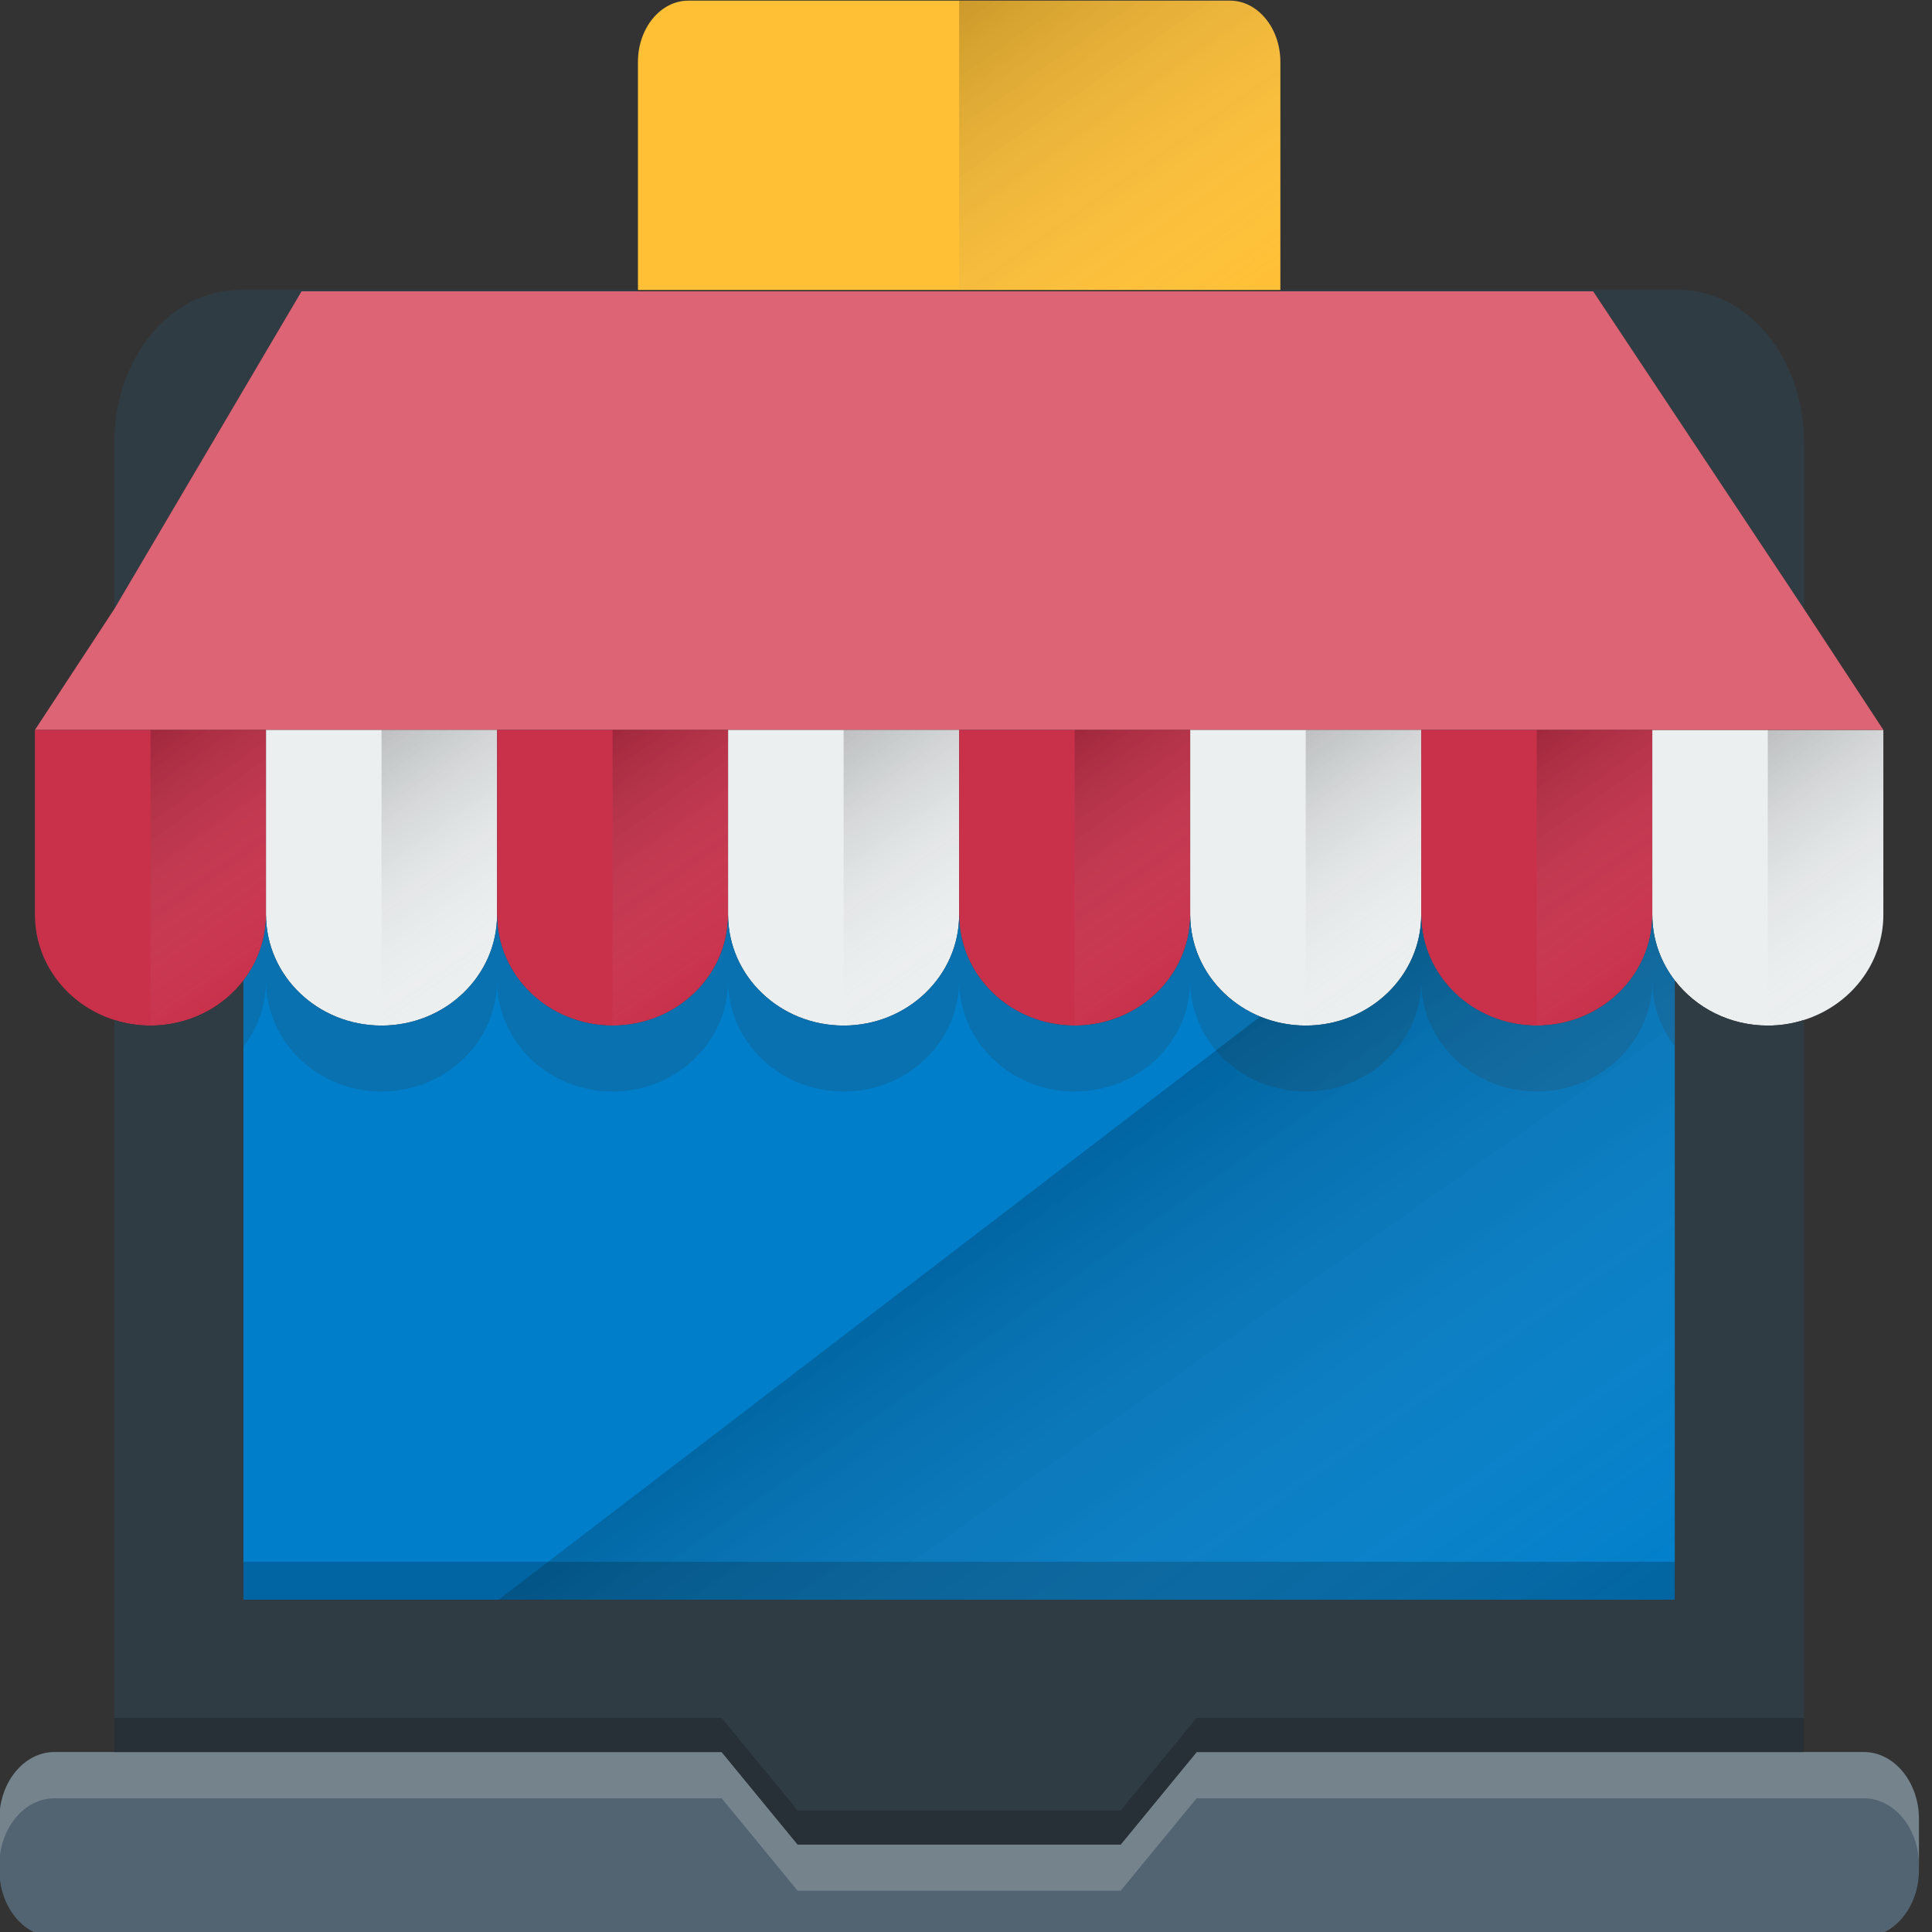 <?xml version="1.0" encoding="UTF-8" standalone="no"?>
<!-- Created with Inkscape (http://www.inkscape.org/) -->

<svg
   xmlns:dc="http://purl.org/dc/elements/1.1/"
   xmlns:cc="http://creativecommons.org/ns#"
   xmlns:rdf="http://www.w3.org/1999/02/22-rdf-syntax-ns#"
   xmlns:svg="http://www.w3.org/2000/svg"
   xmlns="http://www.w3.org/2000/svg"
   xmlns:sodipodi="http://sodipodi.sourceforge.net/DTD/sodipodi-0.dtd"
   xmlns:inkscape="http://www.inkscape.org/namespaces/inkscape"
   width="10.583mm"
   height="10.583mm"
   viewBox="0 0 10.583 10.583"
   version="1.1"
   id="svg8"
   inkscape:version="0.92.4 (33fec40, 2019-01-16)"
   sodipodi:docname="drawing.svg">
  <rect x="0" y="0" width="10.583" height="10.583" fill="#333333" stroke="none"/>
  <defs
     id="defs2" />
  <sodipodi:namedview
     id="base"
     pagecolor="#ffffff"
     bordercolor="#666666"
     borderopacity="1.0"
     inkscape:pageopacity="0.0"
     inkscape:pageshadow="2"
     inkscape:zoom="0.35"
     inkscape:cx="360.01857"
     inkscape:cy="189.40999"
     inkscape:document-units="mm"
     inkscape:current-layer="layer1"
     showgrid="false"
     inkscape:window-width="1366"
     inkscape:window-height="710"
     inkscape:window-x="0"
     inkscape:window-y="28"
     inkscape:window-maximized="1" />
  <g
     inkscape:label="Layer 1"
     inkscape:groupmode="layer"
     id="layer1"
     transform="translate(82.404,-188.365)">
    <g
       id="g509"
       transform="matrix(0.023,0,0,0.028,-83.038,186.504)">
      <g
         id="g435">
        <g
           id="XMLID_1_">
          <g
             id="g366">
            <path
               id="path330"
               d="m 484.59,422.37 v 9.89 c 0,7.26 -5.88,13.15 -13.15,13.15 H 40.55 c -7.26,0 -13.14,-5.88 -13.14,-13.15 v -9.89 c 0,-7.26 5.88,-13.15 13.14,-13.15 h 14.24 20.52 124.12 0.01 l 18.09,18.09 h 76.94 l 18.09,-18.09 h 124.13 20.52 14.23 c 7.26,0 13.15,5.88 13.15,13.15 z"
               inkscape:connector-curvature="0"
               style="fill:#526471" />
            <path
               id="path332"
               d="m 484.59,422.37 v 9.05 c 0,-7.27 -5.89,-13.15 -13.15,-13.15 H 312.56 l -18.09,18.09 H 217.53 L 199.44,418.27 H 40.55 c -7.26,0 -13.14,5.89 -13.14,13.15 v -9.05 c 0,-7.26 5.88,-13.15 13.14,-13.15 h 158.89 l 18.09,18.09 h 76.94 l 18.09,-18.09 h 158.88 c 7.26,0 13.15,5.88 13.15,13.15 z"
               inkscape:connector-curvature="0"
               style="opacity:0.2;fill:#ffffff" />
            <path
               id="path334"
               d="m 332.5,78.59 v 44.61 h -153 V 78.59 c 0,-6.62 5.37,-12 12,-12 h 129 c 6.63,0 12,5.38 12,12 z"
               inkscape:connector-curvature="0"
               style="fill:#ffc035" />
            <path
               id="path336"
               d="m 476.11,209.26 v 36.15 c 0,9.61 -7.92,17.75 -18.9,20.59 -2.71,0.72 -5.61,1.1 -8.62,1.1 -9.06,0 -17.11,-3.46 -22.11,-8.79 -3.4,-3.61 -5.4,-8.07 -5.4,-12.9 v -36.15 h 5.4 30.73 z"
               inkscape:connector-curvature="0"
               style="fill:#eceff0" />
            <path
               id="path338"
               d="m 379.84,123.2 h 47.58 c 16.45,0 29.78,13.33 29.79,29.78 v 0.01 32.61 L 407,123.46 h -74.5 v -0.26 z"
               inkscape:connector-curvature="0"
               style="fill:#303c44" />
            <path
               id="path340"
               d="m 117.25,123.2 h 62.25 v 0.26 H 99.38 L 54.79,185.6 v -32.61 -0.01 C 54.8,136.53 68.13,123.2 84.57,123.2 Z"
               inkscape:connector-curvature="0"
               style="fill:#303c44" />
            <polygon
               id="polygon342"
               points="311.03,209.26 256,209.26 200.97,209.26 145.95,209.26 90.92,209.26 85.52,209.26 35.89,209.26 54.79,185.6 99.38,123.46 179.5,123.46 332.5,123.46 407,123.46 457.21,185.6 476.11,209.26 457.21,209.26 426.48,209.26 421.08,209.26 366.05,209.26 "
               style="fill:#dd6475" />
            <path
               id="path344"
               d="m 90.92,209.26 v 36.15 c 0,4.83 -2.01,9.29 -5.4,12.9 -4.05,4.3 -10.07,7.39 -17.02,8.41 -1.65,0.25 -3.35,0.38 -5.09,0.38 -3.01,0 -5.91,-0.38 -8.62,-1.1 -10.97,-2.84 -18.9,-10.98 -18.9,-20.59 v -36.15 z"
               inkscape:connector-curvature="0"
               style="fill:#c9314b" />
            <path
               id="path346"
               d="m 145.95,209.26 v 36.15 c 0,11.98 -12.32,21.69 -27.52,21.69 -15.19,0 -27.51,-9.71 -27.51,-21.69 v -28.92 -7.23 z"
               inkscape:connector-curvature="0"
               style="fill:#eceff0" />
            <path
               id="path348"
               d="m 200.97,209.26 v 36.15 c 0,11.98 -12.31,21.69 -27.51,21.69 -15.19,0 -27.51,-9.71 -27.51,-21.69 v -36.15 z"
               inkscape:connector-curvature="0"
               style="fill:#c9314b" />
            <path
               id="path350"
               d="m 256,209.26 v 36.15 c 0,11.98 -12.32,21.69 -27.51,21.69 -15.2,0 -27.52,-9.71 -27.52,-21.69 v -36.15 z"
               inkscape:connector-curvature="0"
               style="fill:#eceff0" />
            <path
               id="path352"
               d="m 311.03,209.26 v 36.15 c 0,11.98 -12.32,21.69 -27.52,21.69 -15.19,0 -27.51,-9.71 -27.51,-21.69 v -36.15 z"
               inkscape:connector-curvature="0"
               style="fill:#c9314b" />
            <path
               id="path354"
               d="m 366.05,209.26 v 36.15 c 0,11.98 -12.31,21.69 -27.51,21.69 -15.19,0 -27.51,-9.71 -27.51,-21.69 v -36.15 z"
               inkscape:connector-curvature="0"
               style="fill:#eceff0" />
            <path
               id="path356"
               d="m 421.08,209.26 v 36.15 c 0,11.98 -12.32,21.69 -27.51,21.69 -15.2,0 -27.52,-9.71 -27.52,-21.69 v -36.15 z"
               inkscape:connector-curvature="0"
               style="fill:#c9314b" />
            <path
               id="path358"
               d="M 426.48,258.31 V 379.46 H 85.52 V 258.31 c 3.39,-3.61 5.4,-8.07 5.4,-12.9 0,11.98 12.32,21.69 27.51,21.69 15.2,0 27.52,-9.71 27.52,-21.69 0,11.98 12.32,21.69 27.51,21.69 15.2,0 27.51,-9.71 27.51,-21.69 0,11.98 12.32,21.69 27.52,21.69 15.19,0 27.51,-9.71 27.51,-21.69 0,11.98 12.32,21.69 27.51,21.69 15.2,0 27.52,-9.71 27.52,-21.69 0,8.94 6.86,16.61 16.65,19.94 3.33,1.12 7,1.75 10.86,1.75 15.2,0 27.51,-9.71 27.51,-21.69 0,11.98 12.32,21.69 27.52,21.69 15.19,0 27.51,-9.71 27.51,-21.69 0,4.83 2,9.29 5.4,12.9 z"
               inkscape:connector-curvature="0"
               style="fill:#007eca" />
            <path
               id="path360"
               d="m 426.48,258.31 v 12.9 c -3.4,-3.61 -5.4,-8.07 -5.4,-12.9 0,11.98 -12.32,21.69 -27.51,21.69 -15.2,0 -27.52,-9.71 -27.52,-21.69 0,11.98 -12.31,21.69 -27.51,21.69 -3.86,0 -7.53,-0.63 -10.86,-1.75 -9.79,-3.33 -16.65,-11 -16.65,-19.94 0,11.98 -12.32,21.69 -27.52,21.69 -15.19,0 -27.51,-9.71 -27.51,-21.69 0,11.98 -12.32,21.69 -27.51,21.69 -15.2,0 -27.52,-9.71 -27.52,-21.69 0,11.98 -12.31,21.69 -27.51,21.69 -15.19,0 -27.51,-9.71 -27.51,-21.69 0,11.98 -12.32,21.69 -27.52,21.69 -15.19,0 -27.51,-9.71 -27.51,-21.69 0,4.83 -2.01,9.29 -5.4,12.9 v -12.9 c 3.39,-3.61 5.4,-8.07 5.4,-12.9 0,11.98 12.32,21.69 27.51,21.69 15.2,0 27.52,-9.71 27.52,-21.69 0,11.98 12.32,21.69 27.51,21.69 15.2,0 27.51,-9.71 27.51,-21.69 0,11.98 12.32,21.69 27.52,21.69 15.19,0 27.51,-9.71 27.51,-21.69 0,11.98 12.32,21.69 27.51,21.69 15.2,0 27.52,-9.71 27.52,-21.69 0,8.94 6.86,16.61 16.65,19.94 3.33,1.12 7,1.75 10.86,1.75 15.2,0 27.51,-9.71 27.51,-21.69 0,11.98 12.32,21.69 27.52,21.69 15.19,0 27.51,-9.71 27.51,-21.69 0,4.83 2,9.29 5.4,12.9 z"
               inkscape:connector-curvature="0"
               style="opacity:0.2;fill:#303c44" />
            <path
               id="path362"
               d="M 457.21,266 V 409.22 H 436.69 312.56 l -18.09,18.09 H 217.53 L 199.44,409.22 H 199.43 75.31 54.79 V 266 c 2.71,0.72 5.61,1.1 8.62,1.1 1.74,0 3.44,-0.13 5.09,-0.38 6.95,-1.02 12.97,-4.11 17.02,-8.41 V 379.46 H 426.48 V 258.31 c 5,5.33 13.05,8.79 22.11,8.79 3.01,0 5.91,-0.38 8.62,-1.1 z"
               inkscape:connector-curvature="0"
               style="fill:#303c44" />
            <polygon
               id="polygon364"
               points="54.79,409.22 54.79,402.55 199.44,402.55 217.53,420.64 294.47,420.64 312.56,402.55 457.21,402.55 457.21,409.22 312.56,409.22 294.47,427.31 217.53,427.31 199.44,409.22 "
               style="opacity:0.2" />
          </g>
          <g
             id="g432">
            <path
               id="path368"
               d="M 54.79,409.22 H 40.55 c -7.26,0 -13.14,5.89 -13.14,13.15 v 9.89 c 0,7.27 5.88,13.15 13.14,13.15 h 430.89 c 7.27,0 13.15,-5.89 13.15,-13.15 v -9.89 c 0,-7.27 -5.89,-13.15 -13.15,-13.15 h -14.23"
               inkscape:connector-curvature="0"
               style="fill:none" />
            <line
               id="line370"
               y2="409.22"
               y1="427.31"
               x2="199.44"
               x1="217.53"
               style="fill:none" />
            <line
               id="line372"
               y2="427.31"
               y1="409.22"
               x2="294.47"
               x1="312.56"
               style="fill:none" />
            <polyline
               id="polyline374"
               points="427.42,123.2 379.84,123.2 332.5,123.2 179.5,123.2 117.25,123.2 84.57,123.2     "
               style="fill:none" />
            <polyline
               id="polyline376"
               points="199.43,409.22 75.31,409.22 54.79,409.22 54.79,266     "
               style="fill:none" />
            <line
               id="line378"
               y2="152.99"
               y1="185.6"
               x2="54.79"
               x1="54.79"
               style="fill:none" />
            <line
               id="line380"
               y2="152.99"
               y1="185.6"
               x2="457.21"
               x1="457.21"
               style="fill:none" />
            <polyline
               id="polyline382"
               points="457.21,266 457.21,409.22 436.69,409.22 312.56,409.22     "
               style="fill:none" />
            <path
               id="path384"
               d="m 54.79,152.99 v -0.01 C 54.8,136.53 68.13,123.2 84.57,123.2"
               inkscape:connector-curvature="0"
               style="fill:none" />
            <path
               id="path386"
               d="m 427.42,123.2 c 16.45,0 29.78,13.33 29.79,29.78 v 0.01"
               inkscape:connector-curvature="0"
               style="fill:none" />
            <polyline
               id="polyline388"
               points="426.48,209.26 421.08,209.26 366.05,209.26 311.03,209.26 256,209.26 200.97,209.26       145.95,209.26 90.92,209.26 85.52,209.26     "
               style="fill:none" />
            <polyline
               id="polyline390"
               points="426.48,258.31 426.48,379.46 85.52,379.46 85.52,258.31     "
               style="fill:none" />
            <line
               id="line392"
               y2="427.31"
               y1="427.31"
               x2="294.47"
               x1="217.53"
               style="fill:none" />
            <polyline
               id="polyline394"
               points="85.52,209.26 35.89,209.26 54.79,185.6 99.38,123.46 179.5,123.46 332.5,123.46 407,123.46       457.21,185.6 476.11,209.26 457.21,209.26 426.48,209.26     "
               style="fill:none" />
            <line
               id="line396"
               y2="245.41"
               y1="209.26"
               x2="35.89"
               x1="35.89"
               style="fill:none" />
            <path
               id="path398"
               d="m 35.89,245.41 c 0,9.61 7.93,17.75 18.9,20.59 2.71,0.72 5.61,1.1 8.62,1.1 1.74,0 3.44,-0.13 5.09,-0.38 6.95,-1.02 12.97,-4.11 17.02,-8.41 3.39,-3.61 5.4,-8.07 5.4,-12.9"
               inkscape:connector-curvature="0"
               style="fill:none" />
            <polyline
               id="polyline400"
               points="90.92,245.41 90.92,216.49 90.92,209.26     "
               style="fill:none" />
            <path
               id="path402"
               d="m 145.95,245.41 c 0,11.98 -12.32,21.69 -27.52,21.69 -15.19,0 -27.51,-9.71 -27.51,-21.69"
               inkscape:connector-curvature="0"
               style="fill:none" />
            <line
               id="line404"
               y2="245.41"
               y1="209.26"
               x2="145.95"
               x1="145.95"
               style="fill:none" />
            <path
               id="path406"
               d="m 200.97,245.41 c 0,11.98 -12.31,21.69 -27.51,21.69 -15.19,0 -27.51,-9.71 -27.51,-21.69"
               inkscape:connector-curvature="0"
               style="fill:none" />
            <line
               id="line408"
               y2="245.41"
               y1="209.26"
               x2="200.97"
               x1="200.97"
               style="fill:none" />
            <path
               id="path410"
               d="m 256,245.41 c 0,11.98 -12.32,21.69 -27.51,21.69 -15.2,0 -27.52,-9.71 -27.52,-21.69"
               inkscape:connector-curvature="0"
               style="fill:none" />
            <line
               id="line412"
               y2="245.41"
               y1="209.26"
               x2="256"
               x1="256"
               style="fill:none" />
            <path
               id="path414"
               d="m 311.03,245.41 c 0,11.98 -12.32,21.69 -27.52,21.69 -15.19,0 -27.51,-9.71 -27.51,-21.69"
               inkscape:connector-curvature="0"
               style="fill:none" />
            <line
               id="line416"
               y2="245.41"
               y1="209.26"
               x2="311.03"
               x1="311.03"
               style="fill:none" />
            <path
               id="path418"
               d="m 366.05,245.41 c 0,11.98 -12.31,21.69 -27.51,21.69 -15.19,0 -27.51,-9.71 -27.51,-21.69"
               inkscape:connector-curvature="0"
               style="fill:none" />
            <line
               id="line420"
               y2="245.41"
               y1="209.26"
               x2="366.05"
               x1="366.05"
               style="fill:none" />
            <path
               id="path422"
               d="m 421.08,245.41 c 0,11.98 -12.32,21.69 -27.51,21.69 -15.2,0 -27.52,-9.71 -27.52,-21.69"
               inkscape:connector-curvature="0"
               style="fill:none" />
            <line
               id="line424"
               y2="245.41"
               y1="209.26"
               x2="421.08"
               x1="421.08"
               style="fill:none" />
            <path
               id="path426"
               d="m 476.11,245.41 c 0,9.61 -7.92,17.75 -18.9,20.59 -2.71,0.72 -5.61,1.1 -8.62,1.1 -9.06,0 -17.11,-3.46 -22.11,-8.79 -3.4,-3.61 -5.4,-8.07 -5.4,-12.9"
               inkscape:connector-curvature="0"
               style="fill:none" />
            <line
               id="line428"
               y2="209.26"
               y1="245.41"
               x2="476.11"
               x1="476.11"
               style="fill:none" />
            <path
               id="path430"
               d="M 332.5,123.46 V 123.2 78.59 c 0,-6.62 -5.37,-12 -12,-12 h -129 c -6.63,0 -12,5.38 -12,12 v 44.61 0.26"
               inkscape:connector-curvature="0"
               style="fill:none" />
          </g>
        </g>
      </g>
      <rect
         id="rect437"
         y="372"
         x="85.52"
         width="340.96"
         height="7.46"
         style="opacity:0.2" />
      <linearGradient
         y2="424.544"
         y1="296.18"
         x2="348.391"
         x1="274.28"
         id="SVGID_1_"
         gradientUnits="userSpaceOnUse">
        <stop
           id="stop439"
           style="stop-color:#000000"
           offset="0" />
        <stop
           id="stop441"
           style="stop-color:#FFFFFF;stop-opacity:0"
           offset="1" />
      </linearGradient>
      <path
         id="path444"
         d="M 426.48,258.31 V 379.46 H 146.25 L 327.68,265.35 c 3.33,1.12 7,1.75 10.86,1.75 15.2,0 27.51,-9.71 27.51,-21.69 0,11.98 12.32,21.69 27.52,21.69 15.19,0 27.51,-9.71 27.51,-21.69 0,4.83 2,9.29 5.4,12.9 z"
         inkscape:connector-curvature="0"
         style="opacity:0.2;fill:url(#SVGID_1_)" />
      <linearGradient
         y2="133.784"
         y1="58.201"
         x2="314.167"
         x1="270.53"
         id="SVGID_2_"
         gradientUnits="userSpaceOnUse">
        <stop
           id="stop446"
           style="stop-color:#000000"
           offset="0" />
        <stop
           id="stop448"
           style="stop-color:#FFFFFF;stop-opacity:0"
           offset="1" />
      </linearGradient>
      <path
         id="path451"
         d="M 332.5,78.59 V 123.2 H 256 V 66.59 h 64.5 c 6.63,0 12,5.38 12,12 z"
         inkscape:connector-curvature="0"
         style="opacity:0.2;fill:url(#SVGID_2_)" />
      <linearGradient
         y2="257.804"
         y1="210.534"
         x2="88.495"
         x1="61.203"
         id="SVGID_3_"
         gradientUnits="userSpaceOnUse">
        <stop
           id="stop453"
           style="stop-color:#000000"
           offset="0" />
        <stop
           id="stop455"
           style="stop-color:#FFFFFF;stop-opacity:0"
           offset="1" />
      </linearGradient>
      <path
         id="path458"
         d="m 90.92,209.26 v 36.15 c 0,4.83 -2.01,9.29 -5.4,12.9 -4.05,4.3 -10.07,7.39 -17.02,8.41 -1.65,0.25 -3.35,0.38 -5.09,0.38 v -57.84 z"
         inkscape:connector-curvature="0"
         style="opacity:0.2;fill:url(#SVGID_3_)" />
      <linearGradient
         y2="257.804"
         y1="210.534"
         x2="143.52"
         x1="116.228"
         id="SVGID_4_"
         gradientUnits="userSpaceOnUse">
        <stop
           id="stop460"
           style="stop-color:#000000"
           offset="0" />
        <stop
           id="stop462"
           style="stop-color:#FFFFFF;stop-opacity:0"
           offset="1" />
      </linearGradient>
      <path
         id="path465"
         d="m 145.945,209.26 v 36.15 c 0,4.83 -2.01,9.29 -5.4,12.9 -4.05,4.3 -10.07,7.39 -17.02,8.41 -1.65,0.25 -3.35,0.38 -5.09,0.38 v -57.84 z"
         inkscape:connector-curvature="0"
         style="opacity:0.2;fill:url(#SVGID_4_)" />
      <linearGradient
         y2="257.804"
         y1="210.534"
         x2="198.545"
         x1="171.254"
         id="SVGID_5_"
         gradientUnits="userSpaceOnUse">
        <stop
           id="stop467"
           style="stop-color:#000000"
           offset="0" />
        <stop
           id="stop469"
           style="stop-color:#FFFFFF;stop-opacity:0"
           offset="1" />
      </linearGradient>
      <path
         id="path472"
         d="m 200.97,209.26 v 36.15 c 0,4.83 -2.01,9.29 -5.4,12.9 -4.05,4.3 -10.07,7.39 -17.02,8.41 -1.65,0.25 -3.35,0.38 -5.09,0.38 v -57.84 z"
         inkscape:connector-curvature="0"
         style="opacity:0.2;fill:url(#SVGID_5_)" />
      <linearGradient
         y2="257.804"
         y1="210.534"
         x2="253.57"
         x1="226.279"
         id="SVGID_6_"
         gradientUnits="userSpaceOnUse">
        <stop
           id="stop474"
           style="stop-color:#000000"
           offset="0" />
        <stop
           id="stop476"
           style="stop-color:#FFFFFF;stop-opacity:0"
           offset="1" />
      </linearGradient>
      <path
         id="path479"
         d="m 255.995,209.26 v 36.15 c 0,4.83 -2.01,9.29 -5.4,12.9 -4.05,4.3 -10.07,7.39 -17.02,8.41 -1.65,0.25 -3.35,0.38 -5.09,0.38 v -57.84 z"
         inkscape:connector-curvature="0"
         style="opacity:0.2;fill:url(#SVGID_6_)" />
      <linearGradient
         y2="257.804"
         y1="210.534"
         x2="308.595"
         x1="281.304"
         id="SVGID_7_"
         gradientUnits="userSpaceOnUse">
        <stop
           id="stop481"
           style="stop-color:#000000"
           offset="0" />
        <stop
           id="stop483"
           style="stop-color:#FFFFFF;stop-opacity:0"
           offset="1" />
      </linearGradient>
      <path
         id="path486"
         d="m 311.02,209.26 v 36.15 c 0,4.83 -2.01,9.29 -5.4,12.9 -4.05,4.3 -10.07,7.39 -17.02,8.41 -1.65,0.25 -3.35,0.38 -5.09,0.38 v -57.84 z"
         inkscape:connector-curvature="0"
         style="opacity:0.2;fill:url(#SVGID_7_)" />
      <linearGradient
         y2="257.804"
         y1="210.534"
         x2="363.62"
         x1="336.329"
         id="SVGID_8_"
         gradientUnits="userSpaceOnUse">
        <stop
           id="stop488"
           style="stop-color:#000000"
           offset="0" />
        <stop
           id="stop490"
           style="stop-color:#FFFFFF;stop-opacity:0"
           offset="1" />
      </linearGradient>
      <path
         id="path493"
         d="m 366.045,209.26 v 36.15 c 0,4.83 -2.01,9.29 -5.4,12.9 -4.05,4.3 -10.07,7.39 -17.02,8.41 -1.65,0.25 -3.35,0.38 -5.09,0.38 v -57.84 z"
         inkscape:connector-curvature="0"
         style="opacity:0.2;fill:url(#SVGID_8_)" />
      <linearGradient
         y2="257.804"
         y1="210.534"
         x2="418.645"
         x1="391.354"
         id="SVGID_9_"
         gradientUnits="userSpaceOnUse">
        <stop
           id="stop495"
           style="stop-color:#000000"
           offset="0" />
        <stop
           id="stop497"
           style="stop-color:#FFFFFF;stop-opacity:0"
           offset="1" />
      </linearGradient>
      <path
         id="path500"
         d="m 421.07,209.26 v 36.15 c 0,4.83 -2.01,9.29 -5.4,12.9 -4.05,4.3 -10.07,7.39 -17.02,8.41 -1.65,0.25 -3.35,0.38 -5.09,0.38 v -57.84 z"
         inkscape:connector-curvature="0"
         style="opacity:0.2;fill:url(#SVGID_9_)" />
      <linearGradient
         y2="257.804"
         y1="210.534"
         x2="473.67"
         x1="446.379"
         id="SVGID_10_"
         gradientUnits="userSpaceOnUse">
        <stop
           id="stop502"
           style="stop-color:#000000"
           offset="0" />
        <stop
           id="stop504"
           style="stop-color:#FFFFFF;stop-opacity:0"
           offset="1" />
      </linearGradient>
      <path
         id="path507"
         d="m 476.095,209.26 v 36.15 c 0,4.83 -2.01,9.29 -5.4,12.9 -4.05,4.3 -10.07,7.39 -17.02,8.41 -1.65,0.25 -3.35,0.38 -5.09,0.38 v -57.84 z"
         inkscape:connector-curvature="0"
         style="opacity:0.2;fill:url(#SVGID_10_)" />
    </g>
  </g>
</svg>
